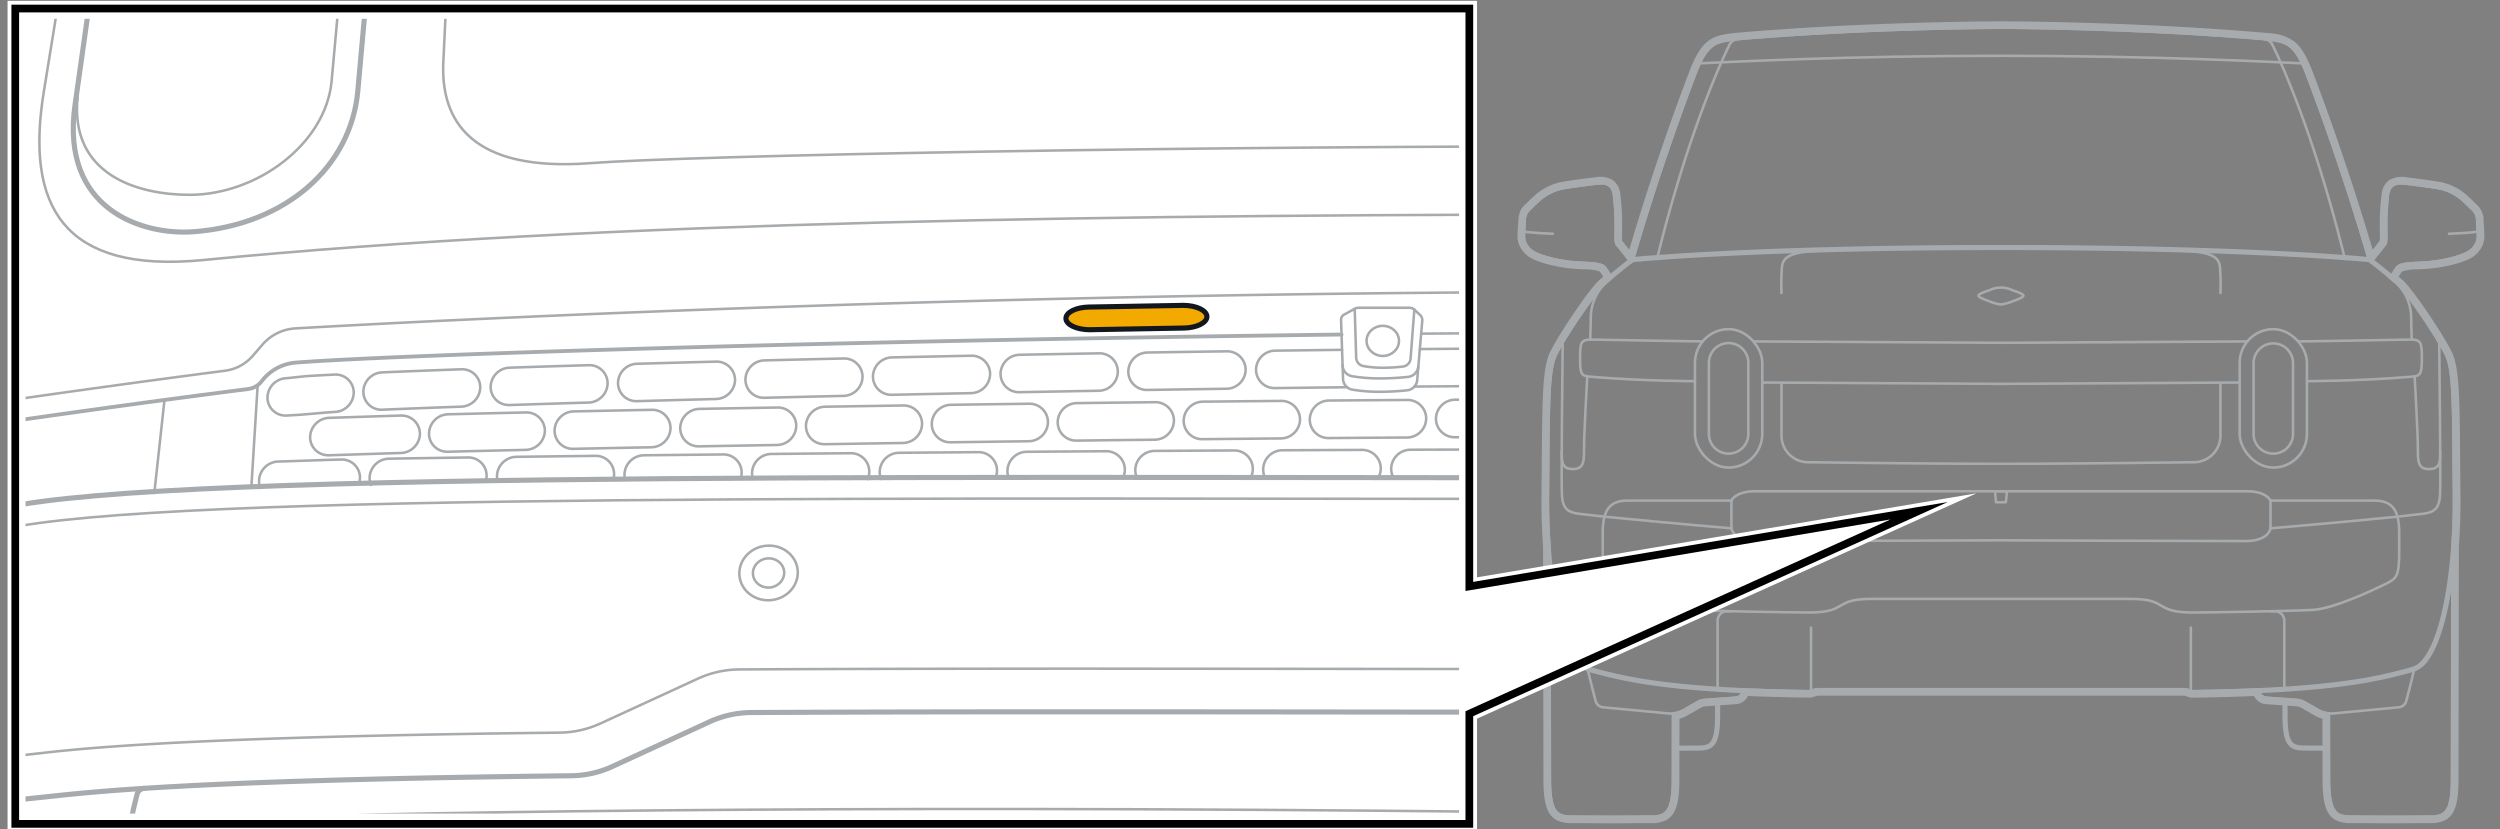<svg xmlns="http://www.w3.org/2000/svg" xmlns:xlink="http://www.w3.org/1999/xlink" width="487.496" height="161.749" viewBox="0 0 487.496 161.749"><rect x="0" y="0" width="487.496" height="161.749" fill="#808080" stroke="none"/><defs><clipPath id="clip-path"><rect x="4.975" y="3.663" width="279.542" height="154.991" style="fill:none"/></clipPath></defs><g id="illustration"><path d="M445.577,136.315c0,1.461,0,2.567,0,3.169,0,5.678,1.143,6.385,3.752,6.385.816,0,2.673.014,4.785.025" style="fill:none;stroke:#a7abae;stroke-miterlimit:10"/><path d="M334.93,136.315c0,1.464,0,2.571,0,3.175,0,5.682-1.144,6.384-3.753,6.384-.813,0-2.669.013-4.781.027" style="fill:none;stroke:#a7abae;stroke-miterlimit:10"/><line x1="337.622" y1="97.616" x2="337.622" y2="103.021" style="fill:none;stroke:#a7abae;stroke-linecap:round;stroke-linejoin:round;stroke-width:0.5px"/><path d="M318.039,51.134s-2.342-3-2.7-3.4-.278-1.6-.278-2.523A51.648,51.648,0,0,0,314.7,37.8c-.4-1.922-1.562-2.2-3.4-2s-5.086.64-6.648.921a9.961,9.961,0,0,0-4.365,2.162c-1.041.921-1.451,1.391-2.123,2a2.894,2.894,0,0,0-.839,2.265c-.061,1.133-.162,2.124-.162,2.772a3.579,3.579,0,0,0,1.5,2.974c.972.809,3.885,1.7,7.062,2.125s6.519.04,7.286,1.193,1.281,1.957,1.281,1.957" style="fill:none;stroke:#a7abae;stroke-linecap:round;stroke-linejoin:round;stroke-width:0.5px"/><rect x="330.516" y="64.185" width="13.123" height="26.991" rx="6.561" transform="translate(674.154 155.361) rotate(-180)" style="fill:none;stroke:#a7abae;stroke-linecap:round;stroke-linejoin:round;stroke-width:0.5px"/><path d="M337.077,88.461a3.85,3.85,0,0,1-3.846-3.846V70.746a3.846,3.846,0,0,1,7.692,0V84.615A3.85,3.85,0,0,1,337.077,88.461Z" style="fill:none;stroke:#a7abae;stroke-linecap:round;stroke-linejoin:round;stroke-width:0.5px"/><path d="M332.009,66.579S313.1,66.3,310.75,66.222c-2.6-.083-2.64.481-2.64,3.921,0,3.088.4,3.177,2.283,3.334,10.128.848,20.123.848,20.123.848" style="fill:none;stroke:#a7abae;stroke-linecap:round;stroke-linejoin:round;stroke-width:0.5px"/><path d="M312.872,100.751c-1.952-.193-3.238-.4-5.237-.6-2.077-.305-2.872-1.161-3.055-3.421s.125-28.2.125-28.2l.021-1.759" style="fill:none;stroke:#a7abae;stroke-linecap:round;stroke-linejoin:round;stroke-width:0.5px"/><path d="M337.622,103.021s-11.478-.955-24.75-2.27" style="fill:none;stroke:#a7abae;stroke-linecap:round;stroke-linejoin:round;stroke-width:0.5px"/><path d="M326.243,139.106c-.009,6.044-.016,11.086-.016,12.762,0,6.563-1.32,7.381-4.337,7.381-1.211,0-4.41.026-7.669.037-3.258-.011-6.457-.037-7.669-.037-3.016,0-4.337-.818-4.337-7.381,0-5.443-.069-45.357-.069-45.357" style="fill:none;stroke:#a7abae;stroke-linecap:round;stroke-linejoin:round;stroke-width:0.5px"/><path d="M309.507,130.134s.648,2.806,1.645,6.564a1.655,1.655,0,0,0,1.444,1.224l12.832,1.206a5.549,5.549,0,0,0,2.789-.6l2.867-1.641a3.7,3.7,0,0,1,1.313-.4l6.063-.433a1.51,1.51,0,0,0,1.378-1.48v-.146" style="fill:none;stroke:#a7abae;stroke-linecap:round;stroke-linejoin:round;stroke-width:0.5px"/><path d="M334.93,134.147v-13.11a1.844,1.844,0,0,1,1.844-1.843h.862" style="fill:none;stroke:#a7abae;stroke-linecap:round;stroke-linejoin:round;stroke-width:0.5px"/><path d="M390.183,116.786h25.351c7.362,0,4.427,2.652,12.009,2.652,2.732,0,19.543-.26,23.575-.52s11.625-3.851,13.91-4.971,2.81-1.41,2.81-6.407v-3.706c0-4.682-1.609-6.218-4.861-6.218H442.745s-.734-1.821-4.659-1.821H342.28c-3.925,0-4.658,1.821-4.658,1.821H317.389c-3.251,0-4.86,1.536-4.86,6.218v3.706c0,5,.525,5.286,2.81,6.407s9.877,4.711,13.909,4.971,20.844.52,23.575.52c7.582,0,4.647-2.652,12.01-2.652Z" style="fill:none;stroke:#a7abae;stroke-linecap:round;stroke-linejoin:round;stroke-width:0.5px"/><path d="M442.745,103.021s-.288,2.486-4.914,2.486c-9.1,0-47.648-.144-47.648-.144s-38.544.144-47.647.144c-4.627,0-4.914-2.486-4.914-2.486" style="fill:none;stroke:#a7abae;stroke-linecap:round;stroke-linejoin:round;stroke-width:0.5px"/><line x1="442.745" y1="97.616" x2="442.745" y2="103.021" style="fill:none;stroke:#a7abae;stroke-linecap:round;stroke-linejoin:round;stroke-width:0.5px"/><path d="M462.328,51.134s2.342-3,2.7-3.4.278-1.6.278-2.523a51.773,51.773,0,0,1,.36-7.409c.4-1.922,1.562-2.2,3.4-2s5.086.64,6.648.921a9.97,9.97,0,0,1,4.366,2.162c1.041.921,1.451,1.391,2.122,2a2.891,2.891,0,0,1,.839,2.265c.061,1.133.162,2.124.162,2.772a3.579,3.579,0,0,1-1.5,2.974c-.971.809-3.885,1.7-7.061,2.125s-6.52.04-7.286,1.193-1.281,1.957-1.281,1.957" style="fill:none;stroke:#a7abae;stroke-linecap:round;stroke-linejoin:round;stroke-width:0.5px"/><path d="M462.005,50.88c-4.748-16.372-9.82-30.2-12.154-36.307s-3.906-6.367-7.472-6.877c-25.949-2.3-52.2-2.3-52.2-2.3s-26.247,0-52.2,2.3c-3.565.51-5.137.764-7.471,6.877s-7.407,19.935-12.154,36.307" style="fill:none;stroke:#a7abae;stroke-linecap:round;stroke-linejoin:round;stroke-width:0.5px"/><rect x="436.728" y="64.185" width="13.123" height="26.991" rx="6.561" style="fill:none;stroke:#a7abae;stroke-linecap:round;stroke-linejoin:round;stroke-width:0.5px"/><path d="M443.29,88.461a3.85,3.85,0,0,0,3.845-3.846V70.746a3.846,3.846,0,0,0-7.691,0V84.615A3.85,3.85,0,0,0,443.29,88.461Z" style="fill:none;stroke:#a7abae;stroke-linecap:round;stroke-linejoin:round;stroke-width:0.5px"/><path d="M448.357,66.579s18.908-.283,21.259-.357c2.6-.083,2.641.481,2.641,3.921,0,3.088-.405,3.177-2.283,3.334-10.129.848-20.123.848-20.123.848" style="fill:none;stroke:#a7abae;stroke-linecap:round;stroke-linejoin:round;stroke-width:0.5px"/><polyline points="438.222 66.578 390.183 66.845 342.144 66.578" style="fill:none;stroke:#a7abae;stroke-linecap:round;stroke-linejoin:round;stroke-width:0.5px"/><path d="M467.5,100.751c1.952-.193,3.238-.4,5.237-.6,2.077-.305,2.871-1.161,3.054-3.421s-.124-28.2-.124-28.2l-.021-1.759" style="fill:none;stroke:#a7abae;stroke-linecap:round;stroke-linejoin:round;stroke-width:0.5px"/><path d="M442.745,103.021s11.477-.955,24.75-2.27" style="fill:none;stroke:#a7abae;stroke-linecap:round;stroke-linejoin:round;stroke-width:0.5px"/><path d="M454.123,139.106c.01,6.044.016,11.086.016,12.762,0,6.563,1.321,7.381,4.337,7.381,1.212,0,4.411.026,7.669.037,3.259-.011,6.458-.037,7.669-.037,3.017,0,4.337-.818,4.337-7.381,0-5.443.07-45.357.07-45.357" style="fill:none;stroke:#a7abae;stroke-linecap:round;stroke-linejoin:round;stroke-width:0.5px"/><polyline points="436.728 74.588 390.183 74.855 343.638 74.588" style="fill:none;stroke:#a7abae;stroke-linecap:round;stroke-linejoin:round;stroke-width:0.5px"/><path d="M470.86,130.134s-.649,2.806-1.645,6.564a1.657,1.657,0,0,1-1.444,1.224l-12.832,1.206a5.549,5.549,0,0,1-2.789-.6l-2.868-1.641a3.7,3.7,0,0,0-1.313-.4l-6.062-.433a1.51,1.51,0,0,1-1.378-1.48v-.146" style="fill:none;stroke:#a7abae;stroke-linecap:round;stroke-linejoin:round;stroke-width:0.5px"/><path d="M390.183,59.373a8.864,8.864,0,0,0,2.382-.663c.575-.226,1.992-.694,1.992-1.061s-1.523-.839-2.124-1.042a5.073,5.073,0,0,0-4.5,0c-.6.2-2.124.674-2.124,1.042s1.416.835,1.991,1.061A8.884,8.884,0,0,0,390.183,59.373Z" style="fill:none;stroke:#a7abae;stroke-linecap:round;stroke-linejoin:round;stroke-width:0.5px"/><path d="M448.917,12.352c-6.051-.271-28.541-1.472-58.734-1.472s-52.682,1.2-58.733,1.472" style="fill:none;stroke:#a7abae;stroke-linecap:round;stroke-linejoin:round;stroke-width:0.5px"/><path d="M445.436,134.147v-13.11a1.843,1.843,0,0,0-1.843-1.843h-.862" style="fill:none;stroke:#a7abae;stroke-linecap:round;stroke-linejoin:round;stroke-width:0.5px"/><path d="M323.109,50.515c6.24-25.5,13.276-40.1,14.2-41.9a2.033,2.033,0,0,1,1.451-.981" style="fill:none;stroke:#a7abae;stroke-linecap:round;stroke-linejoin:round;stroke-width:0.5px"/><path d="M302.817,45.585l-.4-.019h.006c-.928-.034-3.32-.141-5.106-.374" style="fill:none;stroke:#a7abae;stroke-linecap:round;stroke-linejoin:round;stroke-width:0.5px"/><path d="M347.386,57.138a42.46,42.46,0,0,1,.108-5.224c.272-1.815,1.708-2.825,7.623-3.037" style="fill:none;stroke:#a7abae;stroke-linecap:round;stroke-linejoin:round;stroke-width:0.5px"/><line x1="353.148" y1="134.748" x2="353.148" y2="122.372" style="fill:none;stroke:#a7abae;stroke-linecap:round;stroke-linejoin:round;stroke-width:0.5px"/><path d="M310.1,66.217c.045-1.645.082-3.339.1-4.221a9.511,9.511,0,0,1,2.58-6.518" style="fill:none;stroke:#a7abae;stroke-linecap:round;stroke-linejoin:round;stroke-width:0.5px"/><path d="M304.533,87.968c0,2.08-.011,3.476,2.137,3.5s2.213-1.424,2.213-3.795c0-3.388.623-14.018.627-14.125" style="fill:none;stroke:#a7abae;stroke-linecap:round;stroke-linejoin:round;stroke-width:0.5px"/><path d="M457.257,50.515c-6.239-25.5-13.275-40.1-14.2-41.9a2.033,2.033,0,0,0-1.451-.981" style="fill:none;stroke:#a7abae;stroke-linecap:round;stroke-linejoin:round;stroke-width:0.5px"/><path d="M477.549,45.585l.4-.019h-.006c.927-.034,3.32-.141,5.105-.374" style="fill:none;stroke:#a7abae;stroke-linecap:round;stroke-linejoin:round;stroke-width:0.5px"/><path d="M432.98,57.138a42.689,42.689,0,0,0-.107-5.224c-.272-1.815-1.708-2.825-7.624-3.037" style="fill:none;stroke:#a7abae;stroke-linecap:round;stroke-linejoin:round;stroke-width:0.5px"/><line x1="427.219" y1="134.748" x2="427.218" y2="122.372" style="fill:none;stroke:#a7abae;stroke-linecap:round;stroke-linejoin:round;stroke-width:0.5px"/><path d="M432.98,74.609V84.946a5.187,5.187,0,0,1-5.123,5.187c-8.555.109-25.961.309-37.674.309s-29.119-.2-37.673-.309a5.187,5.187,0,0,1-5.124-5.187V74.609" style="fill:none;stroke:#a7abae;stroke-miterlimit:10;stroke-width:0.5px"/><path d="M470.272,66.217c-.045-1.645-.082-3.339-.1-4.221a9.511,9.511,0,0,0-2.58-6.518" style="fill:none;stroke:#a7abae;stroke-linecap:round;stroke-linejoin:round;stroke-width:0.5px"/><path d="M470.857,73.552c0,.107.626,10.737.626,14.125,0,2.371.065,3.824,2.213,3.795s2.137-1.424,2.137-3.5" style="fill:none;stroke:#a7abae;stroke-linecap:round;stroke-linejoin:round;stroke-width:0.5px"/><g id="Offset_Group" data-name="Offset Group"><path d="M484.2,45.93a4.577,4.577,0,0,1-.414,1.979,5.15,5.15,0,0,1-1.438,1.763c-1.223,1.014-4.4,1.924-7.566,2.345-1.1.15-2.218.2-3.2.254a9.669,9.669,0,0,0-3.3.445.34.34,0,0,0-.088.063c-.313.472-.583.884-.793,1.206.37.315.714.617,1.012.886,1.987,1.807,7.953,10.7,9.506,13.969,1.441,3.04,1.462,9.207,1.56,21.46.015,1.878.031,3.906.053,6.1.036,3.5-.071,6.966-.308,10.193,0,.7-.01,6.421-.022,13.6-.021,12.1-.049,28.351-.049,31.681,0,3.263-.31,5.411-1.215,6.722a3.484,3.484,0,0,1-1.264,1.128,6.11,6.11,0,0,1-2.859.53c-.709,0-2.114.009-3.823.02-1.182.008-2.507.017-3.853.024-1.324-.007-2.639-.016-3.814-.024-1.718-.011-3.133-.02-3.851-.02a6.1,6.1,0,0,1-2.857-.53,3.476,3.476,0,0,1-1.262-1.13c-.9-1.31-1.21-3.458-1.21-6.72,0-1.177,0-4.015-.01-7.7,0-1.311,0-2.729-.007-4.218a5.641,5.641,0,0,1-1.473-.556l-2.87-1.643a2.654,2.654,0,0,0-.885-.264l-6.063-.441a2.469,2.469,0,0,1-1.632-.787,2.533,2.533,0,0,1-.506-.8c-3.585.156-7.6.266-12.137.332a2.534,2.534,0,0,1-1-.211,1.953,1.953,0,0,0-.772-.186h-71.2a1.949,1.949,0,0,0-.788.192,2.572,2.572,0,0,1-1.008.2c-4.52-.066-8.531-.176-12.115-.332a2.514,2.514,0,0,1-.5.8,2.488,2.488,0,0,1-1.638.792l-6.062.441a2.658,2.658,0,0,0-.885.267L328.72,139.4a5.621,5.621,0,0,1-1.477.559c0,1.345,0,2.633-.006,3.837-.006,3.867-.011,6.862-.011,8.079,0,3.263-.309,5.411-1.215,6.722a3.484,3.484,0,0,1-1.264,1.128,6.11,6.11,0,0,1-2.859.53c-.709,0-2.114.009-3.823.02-1.182.008-2.506.017-3.853.024-1.324-.007-2.639-.016-3.814-.024-1.718-.011-3.133-.02-3.851-.02a6.1,6.1,0,0,1-2.857-.53,3.476,3.476,0,0,1-1.262-1.13c-.9-1.31-1.21-3.458-1.21-6.72,0-3.333-.028-19.61-.049-31.717-.012-7.167-.021-12.874-.019-13.494-.24-3.3-.347-6.766-.311-10.266.022-2.191.038-4.219.053-6.1.1-12.253.119-18.42,1.559-21.459,1.545-3.269,7.512-12.164,9.509-13.972.3-.267.637-.566,1-.88-.21-.323-.481-.736-.8-1.209a.316.316,0,0,0-.089-.064,9.649,9.649,0,0,0-3.3-.445c-.982-.049-2.095-.1-3.194-.253-3.16-.422-6.355-1.332-7.567-2.346A5.182,5.182,0,0,1,296.57,47.9a4.553,4.553,0,0,1-.413-1.968c0-.407.037-.924.075-1.459.03-.424.063-.879.085-1.363a5.094,5.094,0,0,1,.413-1.952,3.169,3.169,0,0,1,.755-1c.245-.226.453-.431.686-.66.372-.366.787-.775,1.446-1.355a10.974,10.974,0,0,1,4.862-2.405c1.588-.278,4.855-.721,6.71-.925a4.482,4.482,0,0,1,3.189.542,3.538,3.538,0,0,1,1.3,2.251,49.575,49.575,0,0,1,.374,7.354c0,.1,0,.189,0,.254,0,.146,0,.3,0,.444a11.033,11.033,0,0,0,.032,1.412c.216.243,1.034,1.277,1.721,2.151,4.635-15.792,9.5-29.041,11.772-35,1.17-3.058,2.219-4.872,3.566-5.945,1.384-1.1,2.96-1.311,4.757-1.562,25.994-2.3,52.284-2.3,52.284-2.3s26.29,0,52.336,2.311a8.987,8.987,0,0,1,4.7,1.555c1.346,1.073,2.4,2.887,3.565,5.947,2.276,5.96,7.136,19.207,11.78,35,.682-.863,1.5-1.9,1.665-2.062a5.515,5.515,0,0,0,.081-1.486c0-.149,0-.3,0-.452v-.209a50.176,50.176,0,0,1,.382-7.4,3.519,3.519,0,0,1,1.293-2.248,4.5,4.5,0,0,1,3.2-.546c1.857.2,5.123.648,6.717.927a10.941,10.941,0,0,1,4.847,2.4c.664.585,1.083,1,1.459,1.363.231.226.439.429.677.648a3.87,3.87,0,0,1,1.164,2.952c.023.42.051.823.078,1.2C484.162,44.913,484.2,45.488,484.2,45.93Z" style="fill:none;stroke:#a7abae;stroke-miterlimit:3;stroke-width:0.5px"/><path d="M483.952,45.93a4.316,4.316,0,0,1-.391,1.873,4.893,4.893,0,0,1-1.37,1.676c-1.163.963-4.276,1.869-7.44,2.291-1.092.148-2.2.2-3.181.251a9.692,9.692,0,0,0-3.415.478.49.49,0,0,0-.172.141c-.377.569-.692,1.051-.914,1.393.432.366.834.716,1.173,1.023,1.953,1.776,7.9,10.637,9.449,13.891,1.409,2.975,1.437,9.059,1.535,21.355.015,1.878.031,3.906.053,6.1.036,3.494-.071,6.953-.308,10.191,0,.7-.01,6.421-.022,13.6-.021,12.1-.049,28.352-.049,31.682,0,3.268-.315,5.34-1.171,6.579a3.236,3.236,0,0,1-1.175,1.05,5.86,5.86,0,0,1-2.742.5c-.71,0-2.116.009-3.825.02-1.181.008-2.506.017-3.849.024-1.324-.007-2.639-.016-3.815-.024-1.716-.011-3.133-.02-3.852-.02a5.852,5.852,0,0,1-2.74-.5,3.232,3.232,0,0,1-1.173-1.05c-.854-1.239-1.166-3.311-1.166-6.579,0-1.177,0-4.016-.01-7.7,0-1.37,0-2.857-.007-4.419a5.567,5.567,0,0,1-1.6-.572l-2.869-1.642a2.924,2.924,0,0,0-.992-.3l-6.064-.44a2.227,2.227,0,0,1-1.467-.708,2.26,2.26,0,0,1-.513-.891c-3.63.16-7.706.273-12.313.34a2.277,2.277,0,0,1-.9-.189,2.186,2.186,0,0,0-.874-.208h-71.2a2.182,2.182,0,0,0-.886.213,2.335,2.335,0,0,1-.906.184c-4.6-.067-8.666-.18-12.294-.34a2.276,2.276,0,0,1-.512.886,2.242,2.242,0,0,1-1.474.713l-6.061.441a2.9,2.9,0,0,0-.992.3l-2.862,1.638a5.579,5.579,0,0,1-1.6.574c0,1.418,0,2.775-.006,4.038-.006,3.867-.011,6.861-.011,8.079,0,3.268-.314,5.34-1.171,6.579a3.233,3.233,0,0,1-1.174,1.05,5.867,5.867,0,0,1-2.743.5c-.71,0-2.116.009-3.824.02-1.182.008-2.507.017-3.85.024-1.324-.007-2.639-.016-3.815-.024-1.716-.011-3.133-.02-3.852-.02a5.854,5.854,0,0,1-2.74-.5,3.232,3.232,0,0,1-1.173-1.05c-.853-1.239-1.166-3.311-1.166-6.579,0-3.333-.028-19.61-.049-31.718-.012-7.166-.021-12.873-.02-13.511-.239-3.293-.346-6.752-.31-10.246.022-2.191.038-4.219.053-6.1.1-12.3.126-18.38,1.535-21.354,1.538-3.254,7.488-12.116,9.451-13.893.338-.306.736-.653,1.165-1.019-.222-.342-.538-.825-.917-1.4a.5.5,0,0,0-.172-.142,9.7,9.7,0,0,0-3.411-.477c-.984-.049-2.087-.1-3.174-.251-3.164-.422-6.289-1.327-7.441-2.291a4.912,4.912,0,0,1-1.381-1.687,4.284,4.284,0,0,1-.39-1.862c0-.4.036-.9.075-1.441.03-.424.062-.881.085-1.368a4.831,4.831,0,0,1,.389-1.857,2.9,2.9,0,0,1,.7-.92c.249-.229.46-.437.693-.666.37-.365.781-.77,1.435-1.346a10.721,10.721,0,0,1,4.74-2.345c1.581-.277,4.842-.72,6.695-.924a4.252,4.252,0,0,1,3.015.5,3.3,3.3,0,0,1,1.2,2.1,49.391,49.391,0,0,1,.369,7.3c0,.1,0,.189,0,.255,0,.144,0,.294,0,.441a5.35,5.35,0,0,0,.095,1.582c.245.274,1.288,1.6,2.011,2.521,4.674-15.989,9.614-29.434,11.9-35.45,1.167-3.053,2.2-4.811,3.487-5.839,1.323-1.054,2.827-1.257,4.624-1.509,25.982-2.3,52.262-2.3,52.262-2.3s26.28,0,52.3,2.308a8.76,8.76,0,0,1,4.576,1.5c1.29,1.027,2.32,2.786,3.488,5.84,2.3,6.015,7.227,19.457,11.908,35.442.719-.911,1.765-2.234,1.994-2.487a4.993,4.993,0,0,0,.107-1.6c0-.15,0-.3,0-.449v-.209a50,50,0,0,1,.377-7.349,3.276,3.276,0,0,1,1.195-2.1,4.255,4.255,0,0,1,3.025-.5c1.853.2,5.114.647,6.7.924a10.687,10.687,0,0,1,4.727,2.345c.659.58,1.074.986,1.449,1.354.231.225.442.431.684.655a3.622,3.622,0,0,1,1.082,2.78c.024.422.052.826.078,1.206C483.912,44.934,483.952,45.5,483.952,45.93Z" style="fill:none;stroke:#a7abae;stroke-miterlimit:3;stroke-width:0.5px"/><path d="M483.7,45.93a4.069,4.069,0,0,1-.367,1.766,4.647,4.647,0,0,1-1.3,1.591c-1.1.912-4.146,1.813-7.314,2.235-1.079.146-2.172.2-3.159.249a9.771,9.771,0,0,0-3.526.51.725.725,0,0,0-.257.221c-.452.681-.815,1.238-1.036,1.58.494.415.955.816,1.335,1.159,1.919,1.746,7.851,10.574,9.391,13.813,1.378,2.91,1.412,8.911,1.511,21.25.015,1.878.031,3.907.053,6.1.036,3.487-.07,6.939-.308,10.188,0,.7-.01,6.42-.022,13.6-.021,12.1-.049,28.352-.049,31.682,0,3.274-.32,5.27-1.127,6.437a2.983,2.983,0,0,1-1.085.971,5.636,5.636,0,0,1-2.626.472c-.711,0-2.119.009-3.826.02-1.182.008-2.507.017-3.847.024-1.324-.007-2.638-.016-3.814-.024-1.716-.011-3.134-.02-3.854-.02a5.625,5.625,0,0,1-2.624-.472,2.977,2.977,0,0,1-1.083-.971c-.8-1.167-1.122-3.164-1.122-6.437,0-1.178,0-4.016-.01-7.7,0-1.43,0-2.987-.007-4.624a5.524,5.524,0,0,1-1.724-.583l-2.868-1.641a3.145,3.145,0,0,0-1.1-.331l-6.065-.441a1.973,1.973,0,0,1-1.3-.629,2,2,0,0,1-.5-.979c-3.678.165-7.818.281-12.506.349a2.014,2.014,0,0,1-.8-.168,2.468,2.468,0,0,0-.977-.229h-71.2a2.418,2.418,0,0,0-.985.233,2.056,2.056,0,0,1-.8.164c-4.681-.068-8.813-.184-12.49-.349a2.017,2.017,0,0,1-1.811,1.608l-6.06.441a3.151,3.151,0,0,0-1.1.332l-2.864,1.639a5.52,5.52,0,0,1-1.726.584c0,1.492,0,2.919-.006,4.243-.006,3.867-.011,6.862-.011,8.08,0,3.274-.32,5.27-1.126,6.437a3,3,0,0,1-1.085.971,5.643,5.643,0,0,1-2.627.472c-.711,0-2.118.009-3.826.02-1.182.008-2.506.017-3.847.024-1.323-.007-2.638-.016-3.814-.024-1.716-.011-3.134-.02-3.854-.02a5.628,5.628,0,0,1-2.624-.472,2.977,2.977,0,0,1-1.083-.971c-.8-1.167-1.122-3.164-1.122-6.437,0-3.333-.028-19.611-.049-31.718-.012-7.167-.021-12.873-.02-13.529-.239-3.286-.346-6.738-.31-10.225.022-2.191.038-4.22.053-6.1.1-12.339.133-18.34,1.511-21.249,1.531-3.239,7.463-12.069,9.392-13.815.38-.343.835-.738,1.327-1.156-.221-.341-.584-.9-1.037-1.582a.734.734,0,0,0-.257-.221,9.764,9.764,0,0,0-3.523-.51c-.986-.049-2.077-.1-3.153-.249-3.167-.422-6.224-1.323-7.315-2.235a4.686,4.686,0,0,1-1.314-1.6,4.033,4.033,0,0,1-.366-1.755c0-.385.036-.882.074-1.423.03-.424.063-.884.086-1.372a4.6,4.6,0,0,1,.364-1.763,2.647,2.647,0,0,1,.643-.844c.252-.232.466-.443.7-.672.37-.364.777-.765,1.425-1.337a10.48,10.48,0,0,1,4.618-2.286c1.574-.276,4.83-.718,6.679-.922a4.012,4.012,0,0,1,2.841.451,3.045,3.045,0,0,1,1.107,1.947,49.328,49.328,0,0,1,.364,7.251c0,.1,0,.19,0,.256,0,.143,0,.291,0,.438a4.089,4.089,0,0,0,.159,1.751c.275.309,1.609,2.009,2.3,2.893,4.711-16.186,9.723-29.828,12.032-35.9,1.166-3.047,2.176-4.75,3.41-5.733,1.26-1,2.693-1.2,4.49-1.455,25.971-2.3,52.24-2.3,52.24-2.3s26.269,0,52.266,2.306c1.766.249,3.2.448,4.455,1.451,1.234.983,2.244,2.686,3.41,5.734,2.318,6.07,7.32,19.708,12.039,35.889.687-.872,2.024-2.568,2.3-2.882a4.241,4.241,0,0,0,.151-1.744c0-.15,0-.3,0-.446v-.21a49.938,49.938,0,0,1,.372-7.3,3.027,3.027,0,0,1,1.1-1.945,4.022,4.022,0,0,1,2.85-.453c1.85.2,5.106.646,6.683.922a10.445,10.445,0,0,1,4.606,2.286c.653.576,1.065.979,1.44,1.345.23.226.443.434.69.662a3.381,3.381,0,0,1,1,2.608c.023.425.051.831.078,1.21C483.663,44.954,483.7,45.51,483.7,45.93Z" style="fill:none;stroke:#a7abae;stroke-miterlimit:3;stroke-width:0.5px"/><path d="M483.452,45.93a3.829,3.829,0,0,1-.343,1.66,4.406,4.406,0,0,1-1.237,1.5c-1.04.862-4.018,1.757-7.189,2.18-1.066.145-2.149.2-3.137.247a9.884,9.884,0,0,0-3.638.543.971.971,0,0,0-.341.3c-.548.824-.964,1.467-1.157,1.768.555.464,1.076.915,1.5,1.294,1.885,1.715,7.8,10.511,9.333,13.736,1.348,2.845,1.388,8.762,1.487,21.144.015,1.878.031,3.907.053,6.1.036,3.481-.07,6.926-.308,10.186,0,.7-.01,6.419-.022,13.6-.021,12.1-.049,28.352-.049,31.683,0,3.279-.325,5.2-1.082,6.3a2.736,2.736,0,0,1-1,.891,5.388,5.388,0,0,1-2.51.444c-.712,0-2.121.009-3.828.02-1.182.008-2.506.017-3.844.024-1.323-.007-2.638-.016-3.813-.024-1.716-.011-3.135-.02-3.856-.02a5.377,5.377,0,0,1-2.508-.444,2.728,2.728,0,0,1-.993-.891c-.755-1.1-1.078-3.016-1.078-6.3,0-1.178,0-4.017-.01-7.7,0-1.492,0-3.123-.008-4.838a5.437,5.437,0,0,1-1.849-.586l-2.867-1.641a3.363,3.363,0,0,0-1.206-.363l-6.065-.441a1.722,1.722,0,0,1-1.136-.55,1.746,1.746,0,0,1-.469-1.069c-3.731.17-7.943.29-12.723.359a1.754,1.754,0,0,1-.693-.146,2.7,2.7,0,0,0-1.079-.251h-71.2a2.666,2.666,0,0,0-1.083.253,1.8,1.8,0,0,1-.7.144c-4.776-.069-8.981-.189-12.711-.359a1.763,1.763,0,0,1-1.612,1.619l-6.059.441a3.357,3.357,0,0,0-1.206.364l-2.865,1.639a5.422,5.422,0,0,1-1.85.587c0,1.57-.005,3.07-.007,4.457-.006,3.867-.011,6.862-.011,8.08,0,3.279-.325,5.2-1.082,6.3a2.736,2.736,0,0,1-1,.891,5.385,5.385,0,0,1-2.51.444c-.712,0-2.12.009-3.828.02-1.181.008-2.506.017-3.844.024s-2.638-.016-3.813-.024c-1.716-.011-3.135-.02-3.856-.02a5.377,5.377,0,0,1-2.508-.444,2.728,2.728,0,0,1-.993-.891c-.755-1.1-1.078-3.016-1.078-6.3,0-3.334-.028-19.612-.049-31.718-.012-7.168-.021-12.873-.021-13.547-.238-3.279-.345-6.724-.309-10.2.022-2.191.038-4.22.053-6.1.1-12.382.139-18.3,1.487-21.144,1.524-3.225,7.439-12.021,9.334-13.736.42-.38.934-.824,1.488-1.293-.193-.3-.61-.944-1.158-1.769a.975.975,0,0,0-.342-.3,9.871,9.871,0,0,0-3.634-.543c-.987-.049-2.068-.1-3.132-.247-3.17-.423-6.158-1.318-7.188-2.18a4.434,4.434,0,0,1-1.248-1.515,3.793,3.793,0,0,1-.342-1.649c0-.374.035-.86.073-1.406.03-.423.063-.886.086-1.376a4.378,4.378,0,0,1,.34-1.668,2.429,2.429,0,0,1,.587-.768c.256-.236.472-.449.7-.678.369-.363.773-.76,1.416-1.327a10.226,10.226,0,0,1,4.5-2.228c1.568-.274,4.818-.716,6.664-.919a3.782,3.782,0,0,1,2.667.4,2.8,2.8,0,0,1,1.009,1.8,49.286,49.286,0,0,1,.358,7.2c0,.1,0,.19,0,.256,0,.141,0,.287,0,.434a3.863,3.863,0,0,0,.222,1.921c.311.35,2.026,2.542,2.554,3.218l.066-.051c4.74-16.339,9.808-30.137,12.134-36.25,1.163-3.041,2.154-4.688,3.332-5.626,1.2-.955,2.559-1.149,4.356-1.4,25.96-2.3,52.218-2.3,52.218-2.3s26.259,0,52.231,2.3c1.779.251,3.138.446,4.334,1.4,1.178.938,2.169,2.585,3.333,5.627,2.334,6.113,7.394,19.911,12.142,36.249l.058.045.249-.316c.687-.87,2.038-2.585,2.313-2.894a3.958,3.958,0,0,0,.214-1.914c0-.149,0-.3,0-.442v-.21a49.758,49.758,0,0,1,.367-7.247,2.78,2.78,0,0,1,1-1.792,3.784,3.784,0,0,1,2.676-.407c1.846.2,5.1.645,6.665.919a10.2,10.2,0,0,1,4.486,2.228c.648.571,1.056.97,1.43,1.336.23.225.446.436.7.668a3.138,3.138,0,0,1,.919,2.437c.024.427.052.835.078,1.213C483.414,44.975,483.452,45.52,483.452,45.93Z" style="fill:none;stroke:#a7abae;stroke-miterlimit:3;stroke-width:0.5px"/></g><path d="M483.2,45.93a3.567,3.567,0,0,1-1.49,2.972c-.979.811-3.888,1.7-7.062,2.124s-6.525.044-7.292,1.2-1.278,1.958-1.278,1.958c.617.511,1.2,1.014,1.658,1.428,1.851,1.684,7.749,10.448,9.275,13.658s1.349,10.448,1.516,27.138c.036,3.474-.07,6.912-.308,10.183,0,1.87-.071,39.976-.071,45.284,0,6.569-1.322,7.38-4.338,7.38-1.208,0-4.408.026-7.67.044-3.254-.018-6.454-.044-7.671-.044-3.016,0-4.329-.811-4.329-7.38,0-1.675-.009-6.71-.018-12.749v-.009a5.36,5.36,0,0,1-1.975-.582l-2.865-1.64a3.618,3.618,0,0,0-1.314-.4l-6.066-.441a1.5,1.5,0,0,1-1.375-1.481v-.15c-3.792.177-8.086.3-12.97.371a1.5,1.5,0,0,1-.591-.124,2.958,2.958,0,0,0-1.181-.273h-71.2a2.924,2.924,0,0,0-1.182.273,1.54,1.54,0,0,1-.6.124c-4.885-.071-9.17-.194-12.961-.371v.15a1.51,1.51,0,0,1-1.385,1.481l-6.057.441a3.624,3.624,0,0,0-1.314.4l-2.865,1.64a5.354,5.354,0,0,1-1.975.582v.009c-.009,6.039-.018,11.074-.018,12.749,0,6.569-1.322,7.38-4.338,7.38-1.207,0-4.408.026-7.67.044-3.254-.018-6.454-.044-7.671-.044-3.015,0-4.329-.811-4.329-7.38,0-5.308-.07-43.423-.07-45.284-.239-3.271-.344-6.709-.309-10.183.167-16.69,0-23.938,1.516-27.138s7.415-11.974,9.276-13.658c.458-.414,1.031-.908,1.649-1.428,0,0-.512-.8-1.279-1.958s-4.109-.767-7.283-1.2-6.092-1.313-7.062-2.124a3.575,3.575,0,0,1-1.5-2.972c0-.643.106-1.64.159-2.768a2.863,2.863,0,0,1,.846-2.266c.67-.617,1.076-1.085,2.116-2a10,10,0,0,1,4.373-2.169c1.561-.273,4.806-.714,6.648-.917s3,.08,3.4,2a52.183,52.183,0,0,1,.352,7.406c0,.926-.079,2.125.283,2.522s2.7,3.4,2.7,3.4c.211-.167.326-.256.326-.256,4.743-16.364,9.822-30.189,12.149-36.308s3.906-6.365,7.477-6.868c25.948-2.3,52.2-2.3,52.2-2.3s26.248,0,52.2,2.3c3.562.5,5.131.758,7.468,6.868s7.406,19.944,12.159,36.308l.317.247c.15-.185,2.354-3,2.707-3.394s.273-1.6.273-2.522a52.246,52.246,0,0,1,.362-7.406c.4-1.922,1.56-2.2,3.4-2s5.087.644,6.648.917a9.961,9.961,0,0,1,4.364,2.169c1.041.917,1.455,1.385,2.125,2a2.9,2.9,0,0,1,.838,2.266C483.105,44.29,483.2,45.287,483.2,45.93Z" style="fill:none;stroke:#a7abae;stroke-miterlimit:3;stroke-width:0.5px"/><g id="Offset_Group-2" data-name="Offset Group"><path d="M390.183,134.892h35.605a2.4,2.4,0,0,1,.972.224,1.873,1.873,0,0,0,.809.17c26.916-.377,35.8-2.526,43-4.516a5.252,5.252,0,0,0,2.68-2.052c3.792-5.035,5.919-18.455,5.779-32.322-.022-2.2-.038-4.241-.054-6.128-.1-12.32-.133-18.315-1.511-21.225-1.532-3.234-7.466-12.065-9.389-13.812-1.871-1.7-5.76-4.745-5.76-4.745L462.2,50.4l-.143-.015s-23.193-2.367-71.873-2.367-71.872,2.367-71.872,2.367l-.144.015-.114.089s-3.889,3.043-5.76,4.745c-1.922,1.747-7.857,10.578-9.388,13.812-1.379,2.91-1.413,8.9-1.512,21.225-.015,1.887-.031,3.925-.054,6.128-.14,13.867,1.988,27.287,5.78,32.322a5.248,5.248,0,0,0,2.68,2.052c7.2,1.99,16.082,4.139,43,4.516a1.874,1.874,0,0,0,.81-.17,2.388,2.388,0,0,1,.972-.224Z" style="fill:none;stroke:#a7abae;stroke-linecap:round;stroke-linejoin:round;stroke-width:0.5px"/><path d="M390.183,134.642h35.605a2.649,2.649,0,0,1,1.076.247,1.621,1.621,0,0,0,.7.147c26.9-.377,35.761-2.524,42.935-4.507a5,5,0,0,0,2.547-1.962c3.735-4.958,5.869-18.294,5.729-32.169-.022-2.2-.038-4.241-.054-6.128-.1-12.363-.139-18.275-1.487-21.12-1.525-3.219-7.442-12.018-9.331-13.734-1.863-1.694-5.746-4.733-5.746-4.733l-.057-.044-.072-.008s-23.175-2.366-71.847-2.366-71.847,2.366-71.847,2.366l-.072.008-.056.044s-3.884,3.039-5.747,4.733c-1.888,1.716-7.806,10.515-9.33,13.734-1.348,2.845-1.389,8.757-1.488,21.12-.015,1.887-.031,3.925-.054,6.128-.14,13.875,2,27.211,5.729,32.169a5.009,5.009,0,0,0,2.547,1.962c7.175,1.983,16.036,4.13,42.936,4.507a1.621,1.621,0,0,0,.7-.147,2.649,2.649,0,0,1,1.076-.247Z" style="fill:none;stroke:#a7abae;stroke-linecap:round;stroke-linejoin:round;stroke-width:0.5px"/></g><path d="M390.183,134.392h35.605a2.886,2.886,0,0,1,1.18.27,1.4,1.4,0,0,0,.594.125c26.883-.378,35.723-2.523,42.873-4.5,5.131-1.418,8.261-17.2,8.092-33.887s0-23.941-1.517-27.144-7.418-11.97-9.273-13.656-5.732-4.721-5.732-4.721-23.158-2.365-71.822-2.365-71.821,2.365-71.821,2.365-3.878,3.035-5.733,4.721-7.755,10.452-9.272,13.656S302.008,79.71,301.839,96.4s2.962,32.469,8.093,33.887c7.149,1.976,15.989,4.121,42.872,4.5a1.4,1.4,0,0,0,.594-.125,2.9,2.9,0,0,1,1.181-.27Z" style="fill:none;stroke:#a7abae;stroke-linecap:round;stroke-linejoin:round;stroke-width:0.5px"/><polygon points="391.349 95.795 389.018 95.795 389.219 97.94 391.148 97.94 391.349 95.795" style="fill:none;stroke:#a7abae;stroke-linecap:round;stroke-linejoin:round;stroke-width:0.5px"/></g><g id="inset_frame" data-name="inset frame"><polygon points="2.975 1.663 2.975 160.654 286.518 160.654 286.518 139.17 374.222 99.595 286.518 114.352 286.518 1.663 2.975 1.663" style="fill:none;stroke:#fff;stroke-miterlimit:20;stroke-width:3px"/><polygon points="2.975 1.663 2.975 160.654 286.518 160.654 286.518 139.17 374.222 99.595 286.518 114.352 286.518 1.663 2.975 1.663" style="fill:#fff"/><polygon points="2.975 1.663 2.975 160.654 286.518 160.654 286.518 139.17 374.222 99.595 286.518 114.352 286.518 1.663 2.975 1.663" style="fill:none;stroke:#000001;stroke-miterlimit:20;stroke-width:1.5px"/></g><g id="inset"><g style="clip-path:url(#clip-path)"><path d="M327.559,56.924c-133.382-.3-247.682,5.838-269.939,7.112a9.229,9.229,0,0,0-6.466,3.192L49.3,69.375a8.592,8.592,0,0,1-5.414,2.916C37,73.183,19.978,75.423.4,78.266" style="fill:none;stroke:#a7abae;stroke-linecap:round;stroke-linejoin:round;stroke-width:0.5px"/><line x1="50.244" y1="75.111" x2="49.029" y2="94.781" style="fill:none;stroke:#a7abae;stroke-linecap:round;stroke-linejoin:round;stroke-width:0.5px"/><path d="M261.6,65.233C158,66.53,76.1,69.276,57.62,70.709a9.268,9.268,0,0,0-6.569,3.607,4,4,0,0,1-2.679,1.545c-1.4.179-3.282.419-4.482.575C37,77.328,19.978,79.567.4,82.41" style="fill:none;stroke:#a7abae;stroke-linecap:round;stroke-linejoin:round;stroke-width:0.75px"/><path d="M328.321,64.885c-17.443-.042-34.563.026-51.2.179" style="fill:none;stroke:#a7abae;stroke-linecap:round;stroke-linejoin:round;stroke-width:0.5px"/><path d="M74.432,79.9a3.525,3.525,0,0,1-3.579-3.488,3.834,3.834,0,0,1,3.682-3.8c4.585-.194,9.74-.394,15.387-.6a3.528,3.528,0,0,1,3.723,3.508,3.828,3.828,0,0,1-3.7,3.776c-5.631.2-10.774.4-15.346.593Zm24.834-.918a3.534,3.534,0,0,1-3.589-3.523,3.825,3.825,0,0,1,3.71-3.764c4.86-.161,10-.323,15.379-.485a3.536,3.536,0,0,1,3.713,3.532,3.819,3.819,0,0,1-3.718,3.756c-5.375.161-10.511.321-15.366.482C99.351,78.982,99.309,78.982,99.266,78.982Zm24.847-.758a3.548,3.548,0,0,1-3.6-3.541,3.816,3.816,0,0,1,3.722-3.748c4.969-.141,10.107-.281,15.384-.42a3.591,3.591,0,0,1,3.711,3.547,3.811,3.811,0,0,1-3.727,3.744q-7.915.206-15.378.417Zm24.86-.658a3.562,3.562,0,0,1-3.613-3.556,3.809,3.809,0,0,1,3.729-3.737q7.545-.187,15.393-.369h.09a3.568,3.568,0,0,1,3.62,3.561,3.8,3.8,0,0,1-3.733,3.733q-7.833.18-15.389.368Zm24.877-.579a3.573,3.573,0,0,1-3.625-3.568,3.8,3.8,0,0,1,3.733-3.727q7.612-.168,15.4-.325h.079a3.579,3.579,0,0,1,3.632,3.572,3.793,3.793,0,0,1-3.736,3.724q-7.781.156-15.4.322Zm24.892-.509a3.584,3.584,0,0,1-3.636-3.579,3.79,3.79,0,0,1,3.737-3.718q7.667-.147,15.417-.281a3.563,3.563,0,0,1,3.711,3.584,3.784,3.784,0,0,1-3.74,3.715q-7.742.132-15.415.279Zm24.925-.438a3.6,3.6,0,0,1-3.649-3.591,3.782,3.782,0,0,1,3.743-3.709q7.715-.124,15.426-.234h.056a3.607,3.607,0,0,1,3.657,3.6,3.777,3.777,0,0,1-3.747,3.7q-7.7.11-15.424.234Zm39.017-.529q-6.983.077-14.048.167h-.052a3.609,3.609,0,0,1-3.66-3.6,3.772,3.772,0,0,1,3.748-3.7q6.543-.086,13.028-.159m15.167-.152q6.162-.054,12.2-.094h.024a3.63,3.63,0,0,1,3.681,3.627,3.76,3.76,0,0,1-3.764,3.68q-6.528.042-13.21.1" style="fill:none;stroke:#a7abae;stroke-linecap:round;stroke-linejoin:round;stroke-width:0.5px"/><path d="M55.728,81.034a3.518,3.518,0,0,1-3.57-3.409,3.838,3.838,0,0,1,3.606-3.872c.778-.05,3.533-.386,4.312-.432,1.541-.09,3.255-.183,5.132-.277A3.521,3.521,0,0,1,68.975,76.5a3.835,3.835,0,0,1-3.656,3.825c-1.856.093-5.525.476-7.048.565q-1.149.067-2.3.141C55.891,81.032,55.808,81.034,55.728,81.034Z" style="fill:none;stroke:#a7abae;stroke-linecap:round;stroke-linejoin:round;stroke-width:0.5px"/><path d="M87.243,88.089a3.535,3.535,0,0,1-3.587-3.558A3.837,3.837,0,0,1,87.4,80.788c4.706-.119,9.777-.241,15.165-.363a3.583,3.583,0,0,1,3.683,3.565,3.83,3.83,0,0,1-3.753,3.736c-5.383.121-10.451.242-15.154.362Zm24.5-.565a3.547,3.547,0,0,1-3.6-3.574,3.827,3.827,0,0,1,3.755-3.728c4.858-.1,9.925-.207,15.167-.309h.076a3.555,3.555,0,0,1,3.607,3.579,3.822,3.822,0,0,1-3.758,3.726c-5.242.1-10.307.2-15.164.306Zm24.513-.484a3.559,3.559,0,0,1-3.611-3.585,3.818,3.818,0,0,1,3.758-3.72q7.4-.138,15.176-.27a3.576,3.576,0,0,1,3.685,3.588,3.812,3.812,0,0,1-3.76,3.718q-7.761.132-15.175.268Zm24.528-.424a3.572,3.572,0,0,1-3.623-3.595,3.811,3.811,0,0,1,3.761-3.713q7.48-.12,15.186-.238h.06a3.579,3.579,0,0,1,3.63,3.6,3.8,3.8,0,0,1-3.762,3.712q-7.7.115-15.188.236Zm24.546-.372a3.585,3.585,0,0,1-3.634-3.6,3.8,3.8,0,0,1,3.763-3.706q7.531-.108,15.195-.209h.052a3.591,3.591,0,0,1,3.642,3.605,3.8,3.8,0,0,1-3.764,3.706q-7.655.1-15.2.207Zm24.563-.326a3.6,3.6,0,0,1-3.646-3.612,3.791,3.791,0,0,1,3.764-3.7q7.581-.094,15.207-.179h.044a3.6,3.6,0,0,1,3.653,3.615,3.787,3.787,0,0,1-3.765,3.7q-7.617.082-15.209.175Zm24.579-.275a3.609,3.609,0,0,1-3.657-3.621,3.784,3.784,0,0,1,3.765-3.7q7.629-.078,15.22-.146h.036a3.618,3.618,0,0,1,3.665,3.625,3.779,3.779,0,0,1-3.768,3.693q-7.583.066-15.219.144Zm24.6-.223a3.619,3.619,0,0,1-3.668-3.631,3.775,3.775,0,0,1,3.769-3.687q7.677-.06,15.231-.108a3.633,3.633,0,0,1,3.7,3.635,3.77,3.77,0,0,1-3.771,3.685q-7.543.047-15.231.106Zm24.619-.159a3.635,3.635,0,0,1-3.682-3.643,3.767,3.767,0,0,1,3.773-3.678q7.736-.041,15.245-.063h.012a3.64,3.64,0,0,1,3.689,3.648,3.76,3.76,0,0,1-3.777,3.674q-7.5.022-15.24.062Z" style="fill:none;stroke:#a7abae;stroke-linecap:round;stroke-linejoin:round;stroke-width:0.5px"/><path d="M64.059,88.781a3.53,3.53,0,0,1-3.585-3.538,3.845,3.845,0,0,1,3.734-3.766c2.313-.072,11.339-.367,13.984-.441a3.573,3.573,0,0,1,3.693,3.542,3.838,3.838,0,0,1-3.738,3.755c-2.638.074-11.659.374-13.967.446Z" style="fill:none;stroke:#a7abae;stroke-linecap:round;stroke-linejoin:round;stroke-width:0.5px"/><path d="M72.331,94.562a3.538,3.538,0,0,1-.26-1.405,3.845,3.845,0,0,1,3.785-3.715c4.617-.076,9.769-.154,15.382-.233h.055a3.542,3.542,0,0,1,3.594,3.6,3.641,3.641,0,0,1-.141.937m2.27-.037a3.59,3.59,0,0,1-.1-.928,3.839,3.839,0,0,1,3.792-3.7c4.873-.063,10.015-.126,15.385-.189h.047a3.554,3.554,0,0,1,3.605,3.614,3.666,3.666,0,0,1-.138.929m2.27-.022a3.562,3.562,0,0,1-.1-.93,3.829,3.829,0,0,1,3.792-3.7q7.468-.084,15.394-.164a3.534,3.534,0,0,1,3.658,3.62,3.628,3.628,0,0,1-.16,1m2.312-.013a3.585,3.585,0,0,1-.126-1.011,3.82,3.82,0,0,1,3.792-3.695q7.559-.074,15.405-.144h.036a3.58,3.58,0,0,1,3.628,3.627,3.663,3.663,0,0,1-.317,1.428m2.614-.03a3.522,3.522,0,0,1-.266-1.416,3.81,3.81,0,0,1,3.79-3.691l15.415-.126h.033a3.592,3.592,0,0,1,3.64,3.632,3.664,3.664,0,0,1-.259,1.292m2.558.112a3.553,3.553,0,0,1-.268-1.418,3.8,3.8,0,0,1,3.788-3.689q7.674-.057,15.427-.108h.027a3.6,3.6,0,0,1,3.339,5.066m2.646.032a3.573,3.573,0,0,1-.293-1.473,3.793,3.793,0,0,1,3.787-3.686q7.725-.048,15.44-.089h.021a3.6,3.6,0,0,1,3.352,5.072m2.705.2a3.558,3.558,0,0,1-.37-1.635A3.782,3.782,0,0,1,250.1,87.8q7.77-.038,15.451-.069h.017a3.614,3.614,0,0,1,3.366,5.08m2.622-.012a3.564,3.564,0,0,1-.275-1.423,3.774,3.774,0,0,1,3.784-3.679q7.83-.027,15.465-.044h.01a3.619,3.619,0,0,1,3.378,5.087" style="fill:none;stroke:#a7abae;stroke-linecap:round;stroke-linejoin:round;stroke-width:0.5px"/><path d="M50.781,95.138a3.5,3.5,0,0,1-.266-1.4A3.855,3.855,0,0,1,54.28,90c2.137-.051,9.436-.336,12.254-.391h.076a3.529,3.529,0,0,1,3.582,3.583,3.661,3.661,0,0,1-.176,1.065" style="fill:none;stroke:#a7abae;stroke-linecap:round;stroke-linejoin:round;stroke-width:0.5px"/><path d="M327.339,81.442a3.761,3.761,0,0,1-3.778,3.674q-7.5.022-15.239.062H308.3a3.634,3.634,0,0,1-3.681-3.643,3.766,3.766,0,0,1,3.773-3.678q7.734-.039,15.244-.063h.013a3.642,3.642,0,0,1,3.689,3.648" style="fill:none;stroke:#a7abae;stroke-linecap:round;stroke-linejoin:round;stroke-width:0.5px"/><path d="M317.534,71.49a3.762,3.762,0,0,1-3.778,3.674q-7.5.022-15.24.062h-.02a3.633,3.633,0,0,1-3.681-3.643,3.765,3.765,0,0,1,3.772-3.678q7.736-.041,15.245-.064h.012a3.643,3.643,0,0,1,3.69,3.649" style="fill:none;stroke:#a7abae;stroke-linecap:round;stroke-linejoin:round;stroke-width:0.5px"/><path d="M343.013,71.49a3.761,3.761,0,0,1-3.778,3.674q-7.5.022-15.239.062h-.021a3.634,3.634,0,0,1-3.681-3.643,3.765,3.765,0,0,1,3.773-3.678c5.156-.027,10.246-.048,15.244-.064h.013a3.642,3.642,0,0,1,3.689,3.649" style="fill:none;stroke:#a7abae;stroke-linecap:round;stroke-linejoin:round;stroke-width:0.5px"/><path d="M296.768,93.164a3.545,3.545,0,0,1-.5-1.856,3.766,3.766,0,0,1,3.773-3.678q7.734-.039,15.244-.063h.013a3.642,3.642,0,0,1,3.689,3.649" style="fill:none;stroke:#a7abae;stroke-linecap:round;stroke-linejoin:round;stroke-width:0.5px"/><path d="M318.989,91.216a3.627,3.627,0,0,1-.595,1.954" style="fill:none;stroke:#a7abae;stroke-linecap:round;stroke-linejoin:round;stroke-width:0.5px"/><path d="M322.062,93.171a3.547,3.547,0,0,1-.5-1.863,3.767,3.767,0,0,1,3.773-3.678q7.735-.039,15.245-.063h.012a3.617,3.617,0,0,1,3.105,5.587" style="fill:none;stroke:#a7abae;stroke-linecap:round;stroke-linejoin:round;stroke-width:0.5px"/><path d="M264.239,60.18a1.369,1.369,0,0,1,.653-.166h9.969a1.369,1.369,0,0,1,.933.368l1.117,1.043a1.368,1.368,0,0,1,.43,1.117l-.993,11.58a2.185,2.185,0,0,1-1.936,1.985,50.564,50.564,0,0,1-5.472.29,31.426,31.426,0,0,1-5.235-.419A2.182,2.182,0,0,1,261.89,73.9l-.385-11.515a1.135,1.135,0,0,1,.594-1.038Z" style="fill:none;stroke:#a7abae;stroke-linecap:round;stroke-linejoin:round;stroke-width:0.5px"/><path d="M275.794,60.388l-.729,9.461a1.709,1.709,0,0,1-1.421,1.622,33.73,33.73,0,0,1-4.018.236,20.822,20.822,0,0,1-3.844-.342,1.73,1.73,0,0,1-1.332-1.7l-.283-9.407" style="fill:none;stroke:#a7abae;stroke-linecap:round;stroke-linejoin:round;stroke-width:0.5px"/><ellipse cx="269.639" cy="66.474" rx="3.163" ry="2.935" style="fill:none;stroke:#a7abae;stroke-linecap:round;stroke-linejoin:round;stroke-width:0.5px"/><path d="M276.561,71.462a2.228,2.228,0,0,1-1.976,2.027,51.626,51.626,0,0,1-5.587.3,31.991,31.991,0,0,1-5.344-.428,2.226,2.226,0,0,1-1.853-2.124" style="fill:none;stroke:#a7abae;stroke-linecap:round;stroke-linejoin:round;stroke-width:0.5px"/><path d="M346.859,93.149C195.886,93.372,34.132,91.46.4,99.1" style="fill:none;stroke:#a7abae;stroke-linecap:round;stroke-linejoin:round"/><path d="M323.515,97.3C179.6,97.332,32.4,95.985.4,103.234" style="fill:none;stroke:#a7abae;stroke-linecap:round;stroke-linejoin:round;stroke-width:0.5px"/><path d="M327.181,138.889l-21.256-.01c-55.648-.024-111.066-.194-159.414.066a19.817,19.817,0,0,0-8.143,1.8L119.4,149.471a19.619,19.619,0,0,1-8.026,1.8c-59.21.672-84.749,2.246-99.4,3.792l-16.537,1.745" style="fill:none;stroke:#a7abae;stroke-linecap:round;stroke-linejoin:round"/><path d="M327.18,130.474H315.89c-59.729,0-119.77-.217-171.666.063a19.781,19.781,0,0,0-8.143,1.8l-18.972,8.727a19.655,19.655,0,0,1-8.026,1.8c-61.6.7-86.88,2.411-99.618,3.829L-6.784,148.5" style="fill:none;stroke:#a7abae;stroke-linecap:round;stroke-linejoin:round;stroke-width:0.5px"/><path d="M327.56,41.833c-108.74-.09-210.745,1.3-287.886,8.869C12.154,53.4,4.932,40.036,8.544,17.884,9.778,10.315,11.554-.65,12.367-5.671" style="fill:none;stroke:#a7abae;stroke-linecap:round;stroke-linejoin:round;stroke-width:0.5px"/><path d="M329.851,28.528c-100.477-.165-195.784,1.843-214.751,3.286-23.325,1.775-29.219-8.381-28.649-19.775.383-7.664,1.143-24.017,1.143-24.017" style="fill:none;stroke:#a7abae;stroke-linecap:round;stroke-linejoin:round;stroke-width:0.5px"/><path d="M71.864-5.544,69.776,17.715C68.445,32.544,55.728,43.854,37.733,45.188c-9.995.741-25.981-4.36-23.107-24.684l3.682-26.04" style="fill:none;stroke:#a7abae;stroke-linecap:round;stroke-linejoin:round"/><line x1="214.337" y1="60.352" x2="214.456" y2="60.363" style="fill:none;stroke:#a7abae;stroke-linecap:round;stroke-linejoin:round;stroke-width:0.5px"/><path d="M235.348,61.751c0,1.189-2,2.171-4.487,2.219H230.7l-17.558.311-.466.016h-.163c-2.578,0-4.655-.987-4.657-2.207,0-1.2,1.984-2.17,4.475-2.219h.176l17.558-.31.466-.016h.163C233.257,59.541,235.346,60.532,235.348,61.751Z" style="fill:#f2a900;stroke:#12171d;stroke-linecap:round;stroke-linejoin:round"/><ellipse cx="149.868" cy="111.725" rx="5.705" ry="5.325" transform="translate(-11.573 17.494) rotate(-6.433)" style="fill:none;stroke:#a7abae;stroke-linecap:round;stroke-linejoin:round;stroke-width:0.5px"/><ellipse cx="149.868" cy="111.725" rx="3.053" ry="2.85" transform="translate(-11.573 17.494) rotate(-6.433)" style="fill:none;stroke:#a7abae;stroke-linecap:round;stroke-linejoin:round;stroke-width:0.5px"/><path d="M28.14,153.724a1.56,1.56,0,0,0-1.414,1.182l-.635,2.569a17.315,17.315,0,0,0-.452,5.5l1.648,21.081" style="fill:none;stroke:#a7abae;stroke-linecap:round;stroke-linejoin:round"/><path d="M34.991,159.818c38.5-1.27,120.489-2.986,259.837-1.479l36.926.4" style="fill:none;stroke:#a7abae;stroke-linecap:round;stroke-linejoin:round;stroke-width:0.5px"/><path d="M-4.449,162.441,8.108,161.3s3.253-.3,10.128-.8l1.553-.114" style="fill:none;stroke:#a7abae;stroke-linecap:round;stroke-linejoin:round;stroke-width:0.5px"/><line x1="32.071" y1="77.994" x2="30.125" y2="95.844" style="fill:none;stroke:#a7abae;stroke-linecap:round;stroke-linejoin:round;stroke-width:0.5px"/><path d="M66.743-7.346S65.222,10.1,64.656,15.913C63.475,28.026,50.172,37.99,36.981,37.99c-10.361,0-23.354-4.015-21.853-19.017" style="fill:none;stroke:#a7abae;stroke-linecap:round;stroke-linejoin:round;stroke-width:0.5px"/></g></g></svg>